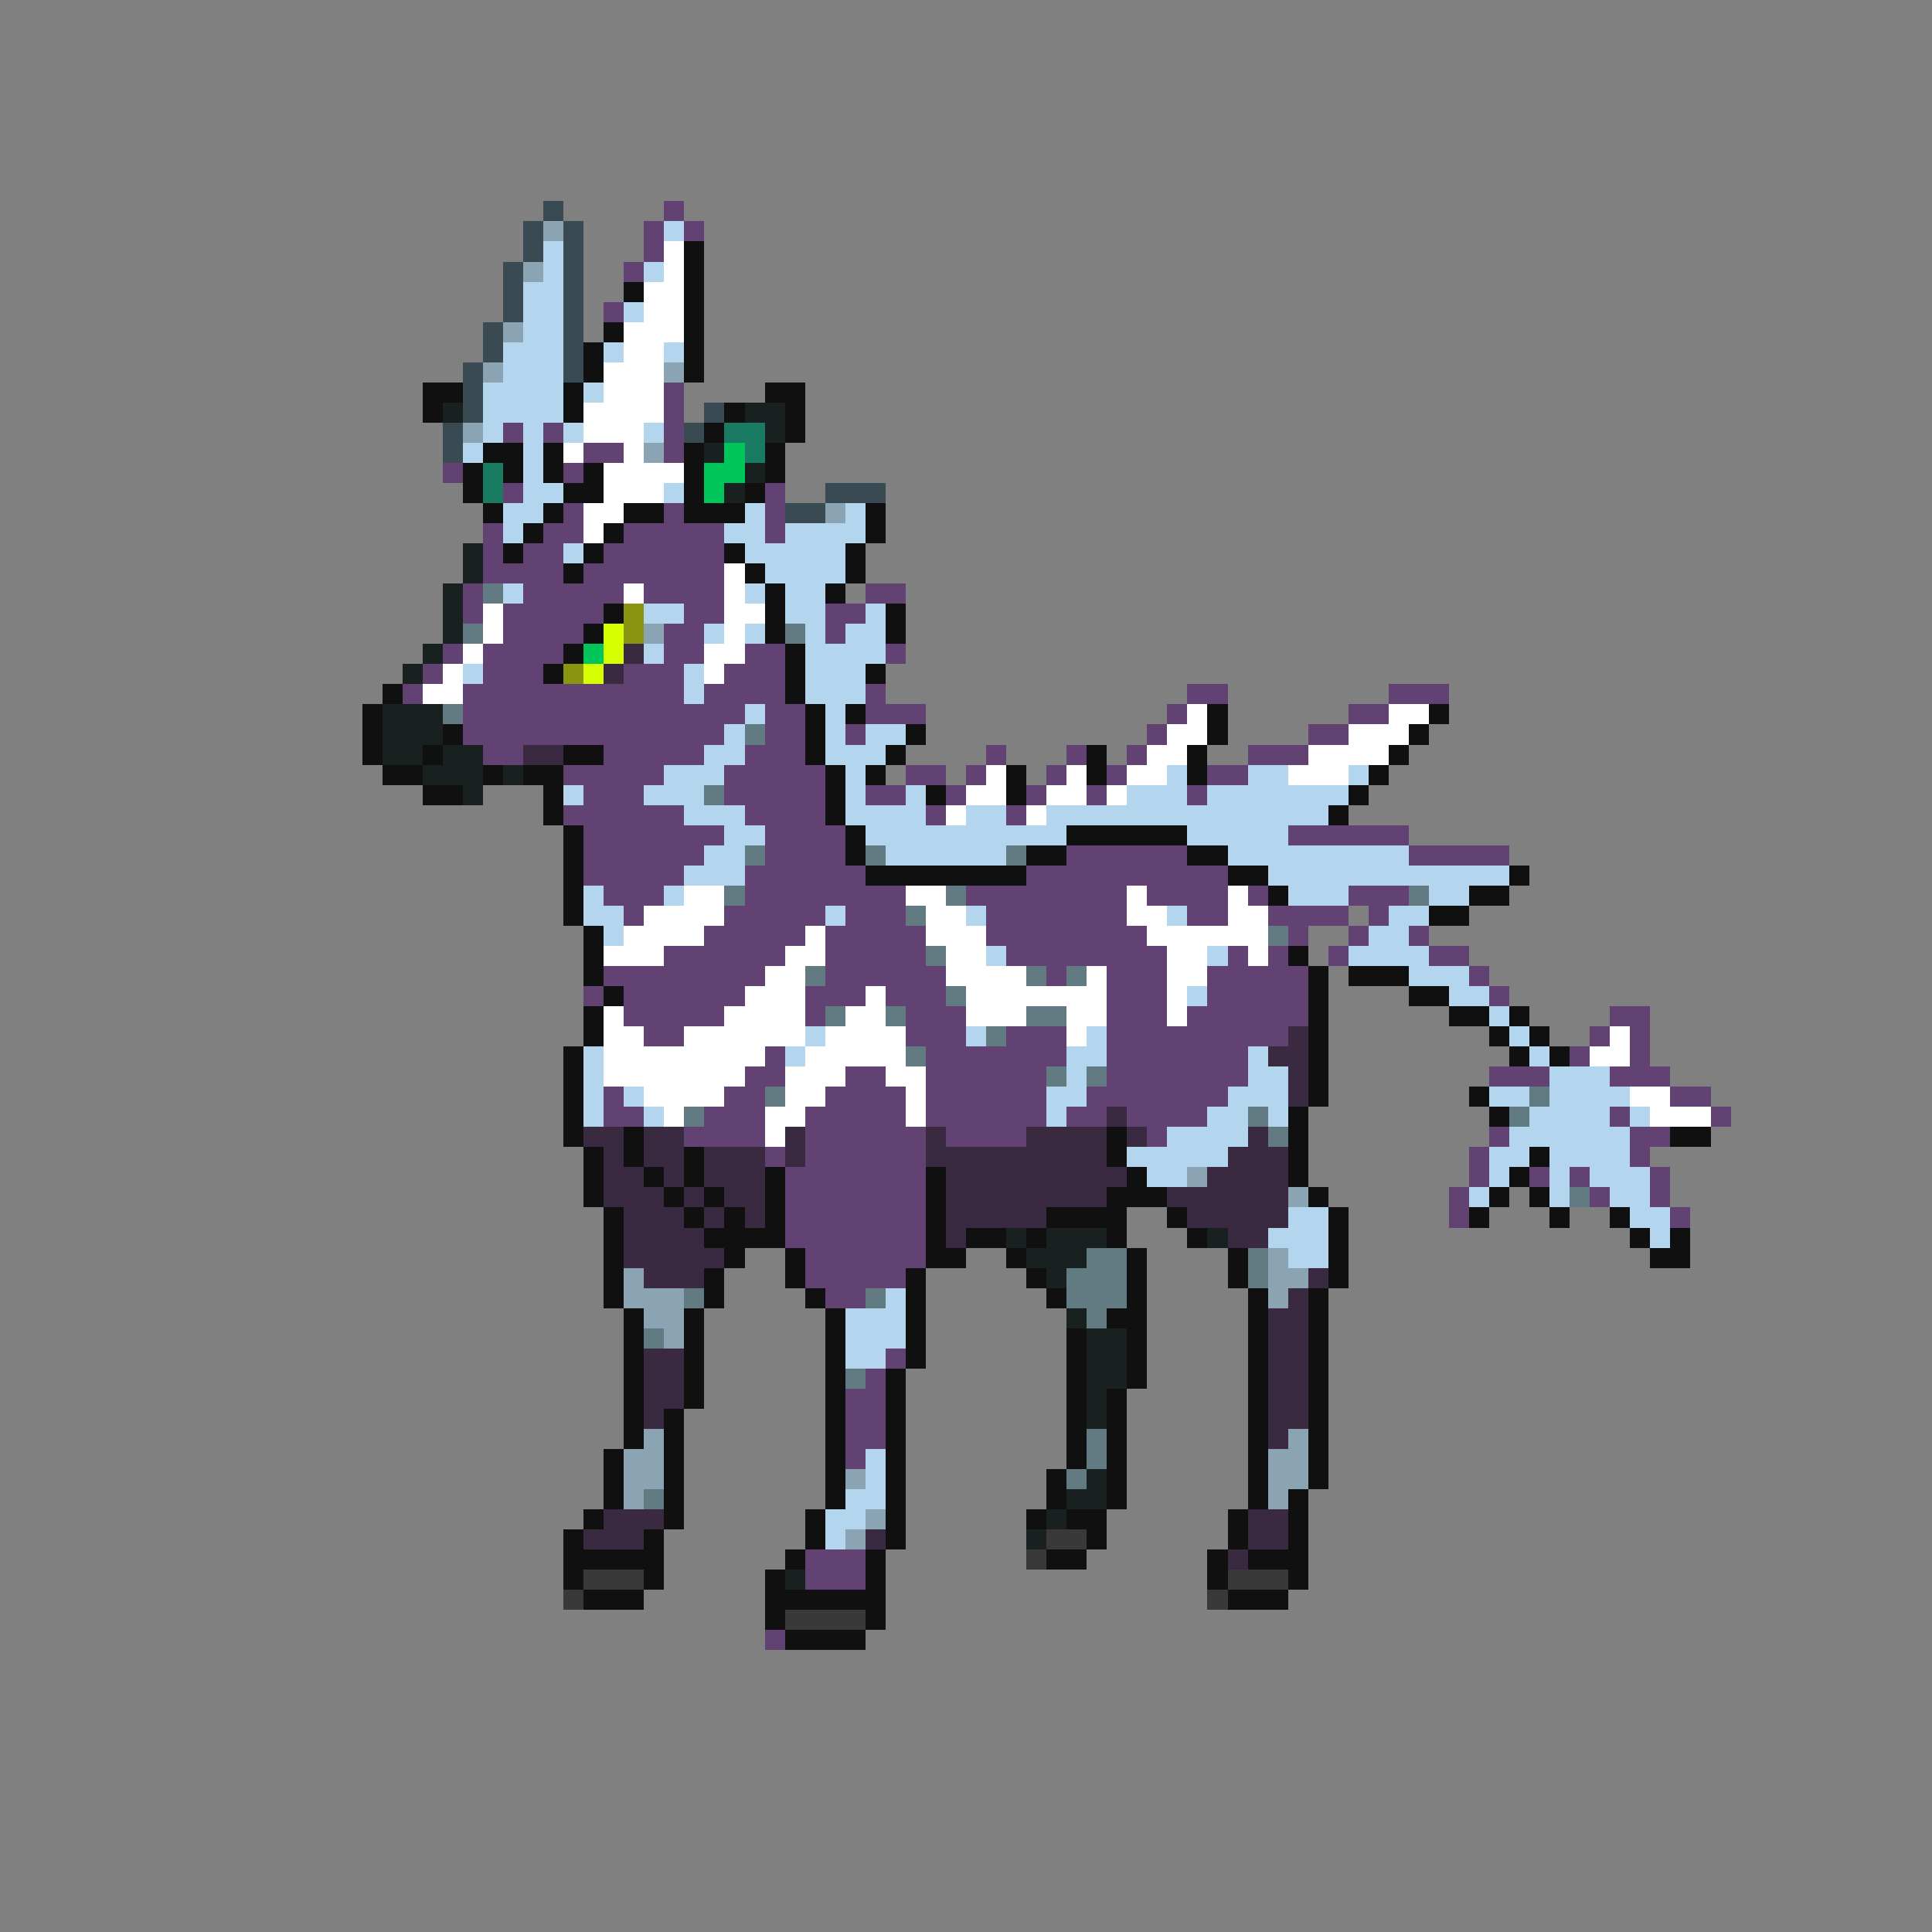 <svg xmlns="http://www.w3.org/2000/svg" viewBox="0 -0.5 96 96" shape-rendering="crispEdges">
<rect x="0" y="-0.5" width="96" height="96" fill="#808080" stroke="none"/>
<path stroke="#394a52" d="M27 10h1M26 11h1M28 11h1M26 12h1M28 12h1M25 13h1M28 13h1M25 14h1M28 14h1M25 15h1M28 15h1M24 16h1M28 16h1M24 17h1M28 17h1M23 18h1M28 18h1M23 19h1M23 20h1M35 20h1M22 21h1M34 21h1M22 22h1M41 24h3M39 25h2" />
<path stroke="#624173" d="M33 10h1M32 11h1M34 11h1M32 12h1M31 13h1M30 15h1M33 19h1M33 20h1M25 21h1M27 21h1M33 21h1M29 22h2M33 22h1M22 23h1M28 23h1M25 24h1M38 24h1M28 25h1M33 25h1M38 25h1M24 26h1M27 26h2M31 26h5M38 26h1M24 27h1M26 27h2M30 27h6M24 28h4M29 28h7M23 29h1M26 29h5M32 29h4M43 29h2M23 30h1M25 30h5M34 30h2M41 30h2M25 31h4M33 31h2M41 31h1M22 32h1M24 32h4M33 32h2M37 32h2M44 32h1M21 33h1M24 33h3M31 33h3M36 33h3M20 34h1M23 34h11M35 34h4M43 34h1M59 34h2M69 34h3M23 35h14M38 35h2M43 35h3M58 35h1M67 35h2M23 36h13M38 36h2M42 36h1M57 36h1M65 36h2M24 37h2M30 37h5M37 37h3M49 37h1M53 37h1M56 37h1M62 37h3M28 38h5M36 38h5M45 38h2M48 38h1M52 38h1M55 38h1M60 38h2M29 39h3M36 39h5M43 39h2M47 39h1M51 39h1M54 39h1M59 39h1M28 40h6M37 40h4M46 40h1M50 40h1M29 41h7M38 41h4M64 41h6M29 42h6M38 42h4M53 42h6M70 42h5M29 43h5M37 43h6M51 43h10M30 44h3M37 44h8M48 44h8M57 44h4M62 44h1M67 44h3M31 45h1M36 45h5M42 45h3M49 45h7M59 45h2M63 45h4M68 45h1M35 46h5M41 46h5M49 46h8M64 46h1M67 46h1M70 46h1M33 47h6M41 47h5M50 47h8M61 47h1M63 47h1M66 47h1M71 47h2M30 48h8M41 48h6M52 48h1M55 48h3M60 48h5M73 48h1M29 49h1M31 49h6M40 49h3M44 49h3M55 49h3M60 49h5M74 49h1M31 50h5M40 50h1M45 50h3M55 50h3M59 50h6M80 50h2M32 51h2M45 51h3M50 51h3M55 51h9M79 51h1M81 51h1M38 52h1M46 52h7M55 52h7M78 52h1M81 52h1M37 53h2M42 53h2M46 53h6M55 53h7M74 53h3M80 53h3M30 54h1M36 54h2M41 54h4M46 54h6M54 54h7M83 54h2M30 55h2M35 55h3M40 55h5M46 55h6M53 55h2M56 55h4M80 55h1M85 55h1M34 56h4M40 56h6M47 56h4M57 56h1M74 56h1M81 56h2M38 57h1M40 57h6M73 57h1M81 57h1M39 58h7M73 58h1M76 58h1M78 58h1M82 58h1M39 59h7M72 59h1M79 59h1M82 59h1M39 60h7M72 60h1M83 60h1M39 61h7M40 62h6M40 63h5M41 64h2M44 67h1M43 68h1M42 69h2M42 70h2M42 71h2M42 72h1M40 77h3M40 78h3M38 81h1" />
<path stroke="#8ba4b4" d="M27 11h1M26 13h1M25 16h1M24 18h1M33 18h1M23 21h1M32 22h1M41 25h1M32 31h1M59 58h1M64 59h1M63 62h1M31 63h1M63 63h2M31 64h3M63 64h1M32 65h2M33 66h1M32 71h1M64 71h1M31 72h2M63 72h2M31 73h2M42 73h1M63 73h2M31 74h1M63 74h1M43 75h1M42 76h1" />
<path stroke="#b4d5ee" d="M33 11h1M27 12h1M27 13h1M32 13h1M26 14h2M26 15h2M31 15h1M26 16h2M25 17h3M30 17h1M33 17h1M25 18h3M24 19h4M29 19h1M24 20h4M24 21h1M26 21h1M28 21h1M32 21h1M23 22h1M26 22h1M26 23h1M26 24h2M33 24h1M25 25h2M37 25h1M42 25h1M25 26h1M36 26h2M39 26h4M28 27h1M37 27h5M38 28h4M25 29h1M37 29h1M39 29h2M32 30h2M39 30h2M43 30h1M35 31h1M37 31h1M40 31h1M42 31h2M32 32h1M40 32h4M23 33h1M34 33h1M40 33h3M34 34h1M40 34h3M37 35h1M41 35h1M36 36h1M41 36h1M43 36h2M35 37h2M41 37h3M33 38h3M42 38h1M58 38h1M62 38h2M67 38h1M28 39h1M32 39h3M42 39h1M45 39h1M56 39h3M60 39h7M34 40h3M42 40h4M48 40h2M52 40h14M36 41h2M43 41h10M59 41h5M35 42h2M44 42h6M61 42h9M34 43h3M63 43h12M29 44h1M33 44h1M64 44h3M71 44h2M29 45h2M41 45h1M48 45h1M58 45h1M69 45h2M30 46h1M68 46h2M49 47h1M60 47h1M67 47h4M70 48h3M59 49h1M72 49h2M74 50h1M40 51h1M48 51h1M54 51h1M75 51h1M29 52h1M39 52h1M53 52h2M62 52h1M76 52h1M29 53h1M53 53h1M62 53h2M77 53h3M29 54h1M31 54h1M52 54h2M61 54h3M74 54h2M77 54h4M29 55h1M32 55h1M52 55h1M60 55h2M63 55h1M76 55h4M81 55h1M58 56h4M75 56h6M56 57h5M74 57h2M77 57h4M57 58h2M74 58h1M77 58h1M79 58h3M73 59h1M77 59h1M80 59h2M64 60h2M81 60h2M63 61h3M82 61h1M64 62h2M44 64h1M42 65h3M42 66h3M42 67h2M43 72h1M43 73h1M42 74h2M41 75h2M41 76h1" />
<path stroke="#ffffff" d="M33 12h1M33 13h1M32 14h2M32 15h2M31 16h3M31 17h2M30 18h3M30 19h3M29 20h4M29 21h3M28 22h1M31 22h1M30 23h4M30 24h3M29 25h2M29 26h1M36 28h1M31 29h1M36 29h1M24 30h1M36 30h2M24 31h1M36 31h1M23 32h1M35 32h2M22 33h1M35 33h1M21 34h2M59 35h1M69 35h2M58 36h2M67 36h3M57 37h2M65 37h4M49 38h1M53 38h1M56 38h2M64 38h3M48 39h2M52 39h2M55 39h1M47 40h1M51 40h1M34 44h2M45 44h2M56 44h1M61 44h1M32 45h4M46 45h2M56 45h2M61 45h2M31 46h4M40 46h1M46 46h3M57 46h6M30 47h3M39 47h2M47 47h2M58 47h2M62 47h1M38 48h2M47 48h4M54 48h1M58 48h2M37 49h3M43 49h1M48 49h7M58 49h1M30 50h1M36 50h4M42 50h2M48 50h3M53 50h2M58 50h1M30 51h2M34 51h6M41 51h4M53 51h1M80 51h1M30 52h8M40 52h5M79 52h2M30 53h7M39 53h3M44 53h2M32 54h4M39 54h2M45 54h1M81 54h2M33 55h1M38 55h2M45 55h1M82 55h3M38 56h1" />
<path stroke="#101010" d="M34 12h1M34 13h1M31 14h1M34 14h1M34 15h1M30 16h1M34 16h1M29 17h1M34 17h1M29 18h1M34 18h1M21 19h2M28 19h1M38 19h2M21 20h1M28 20h1M36 20h1M39 20h1M35 21h1M39 21h1M24 22h2M27 22h1M34 22h1M38 22h1M23 23h1M25 23h1M27 23h1M29 23h1M34 23h1M38 23h1M23 24h1M28 24h2M34 24h1M37 24h1M24 25h1M27 25h1M31 25h2M34 25h3M43 25h1M26 26h1M30 26h1M43 26h1M25 27h1M29 27h1M36 27h1M42 27h1M28 28h1M37 28h1M42 28h1M38 29h1M41 29h1M30 30h1M38 30h1M44 30h1M29 31h1M38 31h1M44 31h1M28 32h1M39 32h1M27 33h1M39 33h1M43 33h1M19 34h1M39 34h1M18 35h1M40 35h1M42 35h1M60 35h1M71 35h1M18 36h1M22 36h1M40 36h1M45 36h1M60 36h1M70 36h1M18 37h1M21 37h1M28 37h2M40 37h1M44 37h1M54 37h1M59 37h1M69 37h1M19 38h2M24 38h1M26 38h2M41 38h1M43 38h1M50 38h1M54 38h1M59 38h1M68 38h1M21 39h2M27 39h1M41 39h1M46 39h1M50 39h1M67 39h1M27 40h1M41 40h1M66 40h1M28 41h1M42 41h1M53 41h6M28 42h1M42 42h1M51 42h2M59 42h2M28 43h1M43 43h8M61 43h2M75 43h1M28 44h1M63 44h1M73 44h2M28 45h1M71 45h2M29 46h1M29 47h1M64 47h1M29 48h1M65 48h1M67 48h3M30 49h1M65 49h1M70 49h2M29 50h1M65 50h1M72 50h2M75 50h1M29 51h1M65 51h1M74 51h1M76 51h1M28 52h1M65 52h1M75 52h1M77 52h1M28 53h1M65 53h1M28 54h1M65 54h1M73 54h1M28 55h1M64 55h1M74 55h1M28 56h1M31 56h1M55 56h1M64 56h1M83 56h2M29 57h1M31 57h1M34 57h1M55 57h1M64 57h1M76 57h1M29 58h1M32 58h1M34 58h1M38 58h1M46 58h1M56 58h1M64 58h1M75 58h1M29 59h1M33 59h1M35 59h1M38 59h1M46 59h1M55 59h3M65 59h1M74 59h1M76 59h1M30 60h1M34 60h1M36 60h1M38 60h1M46 60h1M52 60h4M58 60h1M66 60h1M73 60h1M77 60h1M80 60h1M30 61h1M35 61h4M46 61h1M48 61h2M51 61h1M55 61h1M59 61h1M66 61h1M81 61h1M83 61h1M30 62h1M36 62h1M39 62h1M46 62h2M50 62h1M56 62h1M61 62h1M66 62h1M82 62h2M30 63h1M35 63h1M39 63h1M45 63h1M51 63h1M56 63h1M61 63h1M66 63h1M30 64h1M35 64h1M40 64h1M45 64h1M52 64h1M56 64h1M62 64h1M65 64h1M31 65h1M34 65h1M41 65h1M45 65h1M55 65h2M62 65h1M65 65h1M31 66h1M34 66h1M41 66h1M45 66h1M53 66h1M56 66h1M62 66h1M65 66h1M31 67h1M34 67h1M41 67h1M45 67h1M53 67h1M56 67h1M62 67h1M65 67h1M31 68h1M34 68h1M41 68h1M44 68h1M53 68h1M56 68h1M62 68h1M65 68h1M31 69h1M34 69h1M41 69h1M44 69h1M53 69h1M55 69h1M62 69h1M65 69h1M31 70h1M33 70h1M41 70h1M44 70h1M53 70h1M55 70h1M62 70h1M65 70h1M31 71h1M33 71h1M41 71h1M44 71h1M53 71h1M55 71h1M62 71h1M65 71h1M30 72h1M33 72h1M41 72h1M44 72h1M53 72h1M55 72h1M62 72h1M65 72h1M30 73h1M33 73h1M41 73h1M44 73h1M52 73h1M55 73h1M62 73h1M65 73h1M30 74h1M33 74h1M41 74h1M44 74h1M52 74h1M55 74h1M62 74h1M64 74h1M29 75h1M33 75h1M40 75h1M44 75h1M51 75h1M53 75h2M61 75h1M64 75h1M28 76h1M32 76h1M40 76h1M44 76h1M54 76h1M61 76h1M64 76h1M28 77h5M39 77h1M43 77h1M52 77h2M60 77h1M62 77h3M28 78h1M32 78h1M38 78h1M43 78h1M60 78h1M64 78h1M29 79h3M38 79h6M61 79h3M38 80h1M43 80h1M39 81h4" />
<path stroke="#182020" d="M22 20h1M37 20h2M38 21h1M35 22h1M37 23h1M36 24h1M23 27h1M23 28h1M22 29h1M22 30h1M22 31h1M21 32h1M20 33h1M19 35h3M19 36h3M19 37h2M22 37h2M21 38h3M25 38h1M23 39h1M50 61h1M52 61h3M60 61h1M51 62h3M52 63h1M53 65h1M54 66h2M54 67h2M54 68h2M54 69h1M54 70h1M54 73h1M53 74h2M52 75h1M51 76h1M39 78h1" />
<path stroke="#187b62" d="M36 21h2M37 22h1M24 23h1M24 24h1" />
<path stroke="#00c55a" d="M36 22h1M35 23h2M35 24h1M29 32h1" />
<path stroke="#627b83" d="M24 29h1M23 31h1M39 31h1M22 35h1M37 36h1M35 39h1M37 42h1M43 42h1M50 42h1M36 44h1M47 44h1M70 44h1M45 45h1M63 46h1M46 47h1M40 48h1M51 48h1M53 48h1M47 49h1M41 50h1M44 50h1M51 50h2M49 51h1M45 52h1M52 53h1M54 53h1M38 54h1M76 54h1M34 55h1M62 55h1M75 55h1M63 56h1M78 59h1M54 62h2M62 62h1M53 63h3M62 63h1M34 64h1M43 64h1M53 64h3M54 65h1M32 66h1M42 68h1M54 71h1M54 72h1M53 73h1M32 74h1" />
<path stroke="#8b9410" d="M31 30h1M31 31h1M28 33h1" />
<path stroke="#d5ff00" d="M30 31h1M30 32h1M29 33h1" />
<path stroke="#392941" d="M31 32h1M30 33h1M26 37h2M64 51h1M63 52h2M64 53h1M64 54h1M55 55h1M29 56h2M32 56h2M39 56h1M46 56h1M51 56h4M56 56h1M62 56h1M30 57h1M32 57h2M35 57h3M39 57h1M46 57h9M61 57h3M30 58h2M33 58h1M35 58h3M47 58h9M60 58h4M30 59h3M34 59h1M36 59h2M47 59h8M58 59h6M31 60h3M35 60h1M37 60h1M47 60h5M59 60h5M31 61h4M47 61h1M61 61h2M31 62h5M32 63h3M65 63h1M64 64h1M63 65h2M63 66h2M32 67h2M63 67h2M32 68h2M63 68h2M32 69h2M63 69h2M32 70h1M63 70h2M63 71h1M30 75h3M62 75h2M29 76h3M43 76h1M62 76h2M61 77h1" />
<path stroke="#393939" d="M52 76h2M51 77h1M29 78h3M61 78h3M28 79h1M60 79h1M39 80h4" />
</svg>